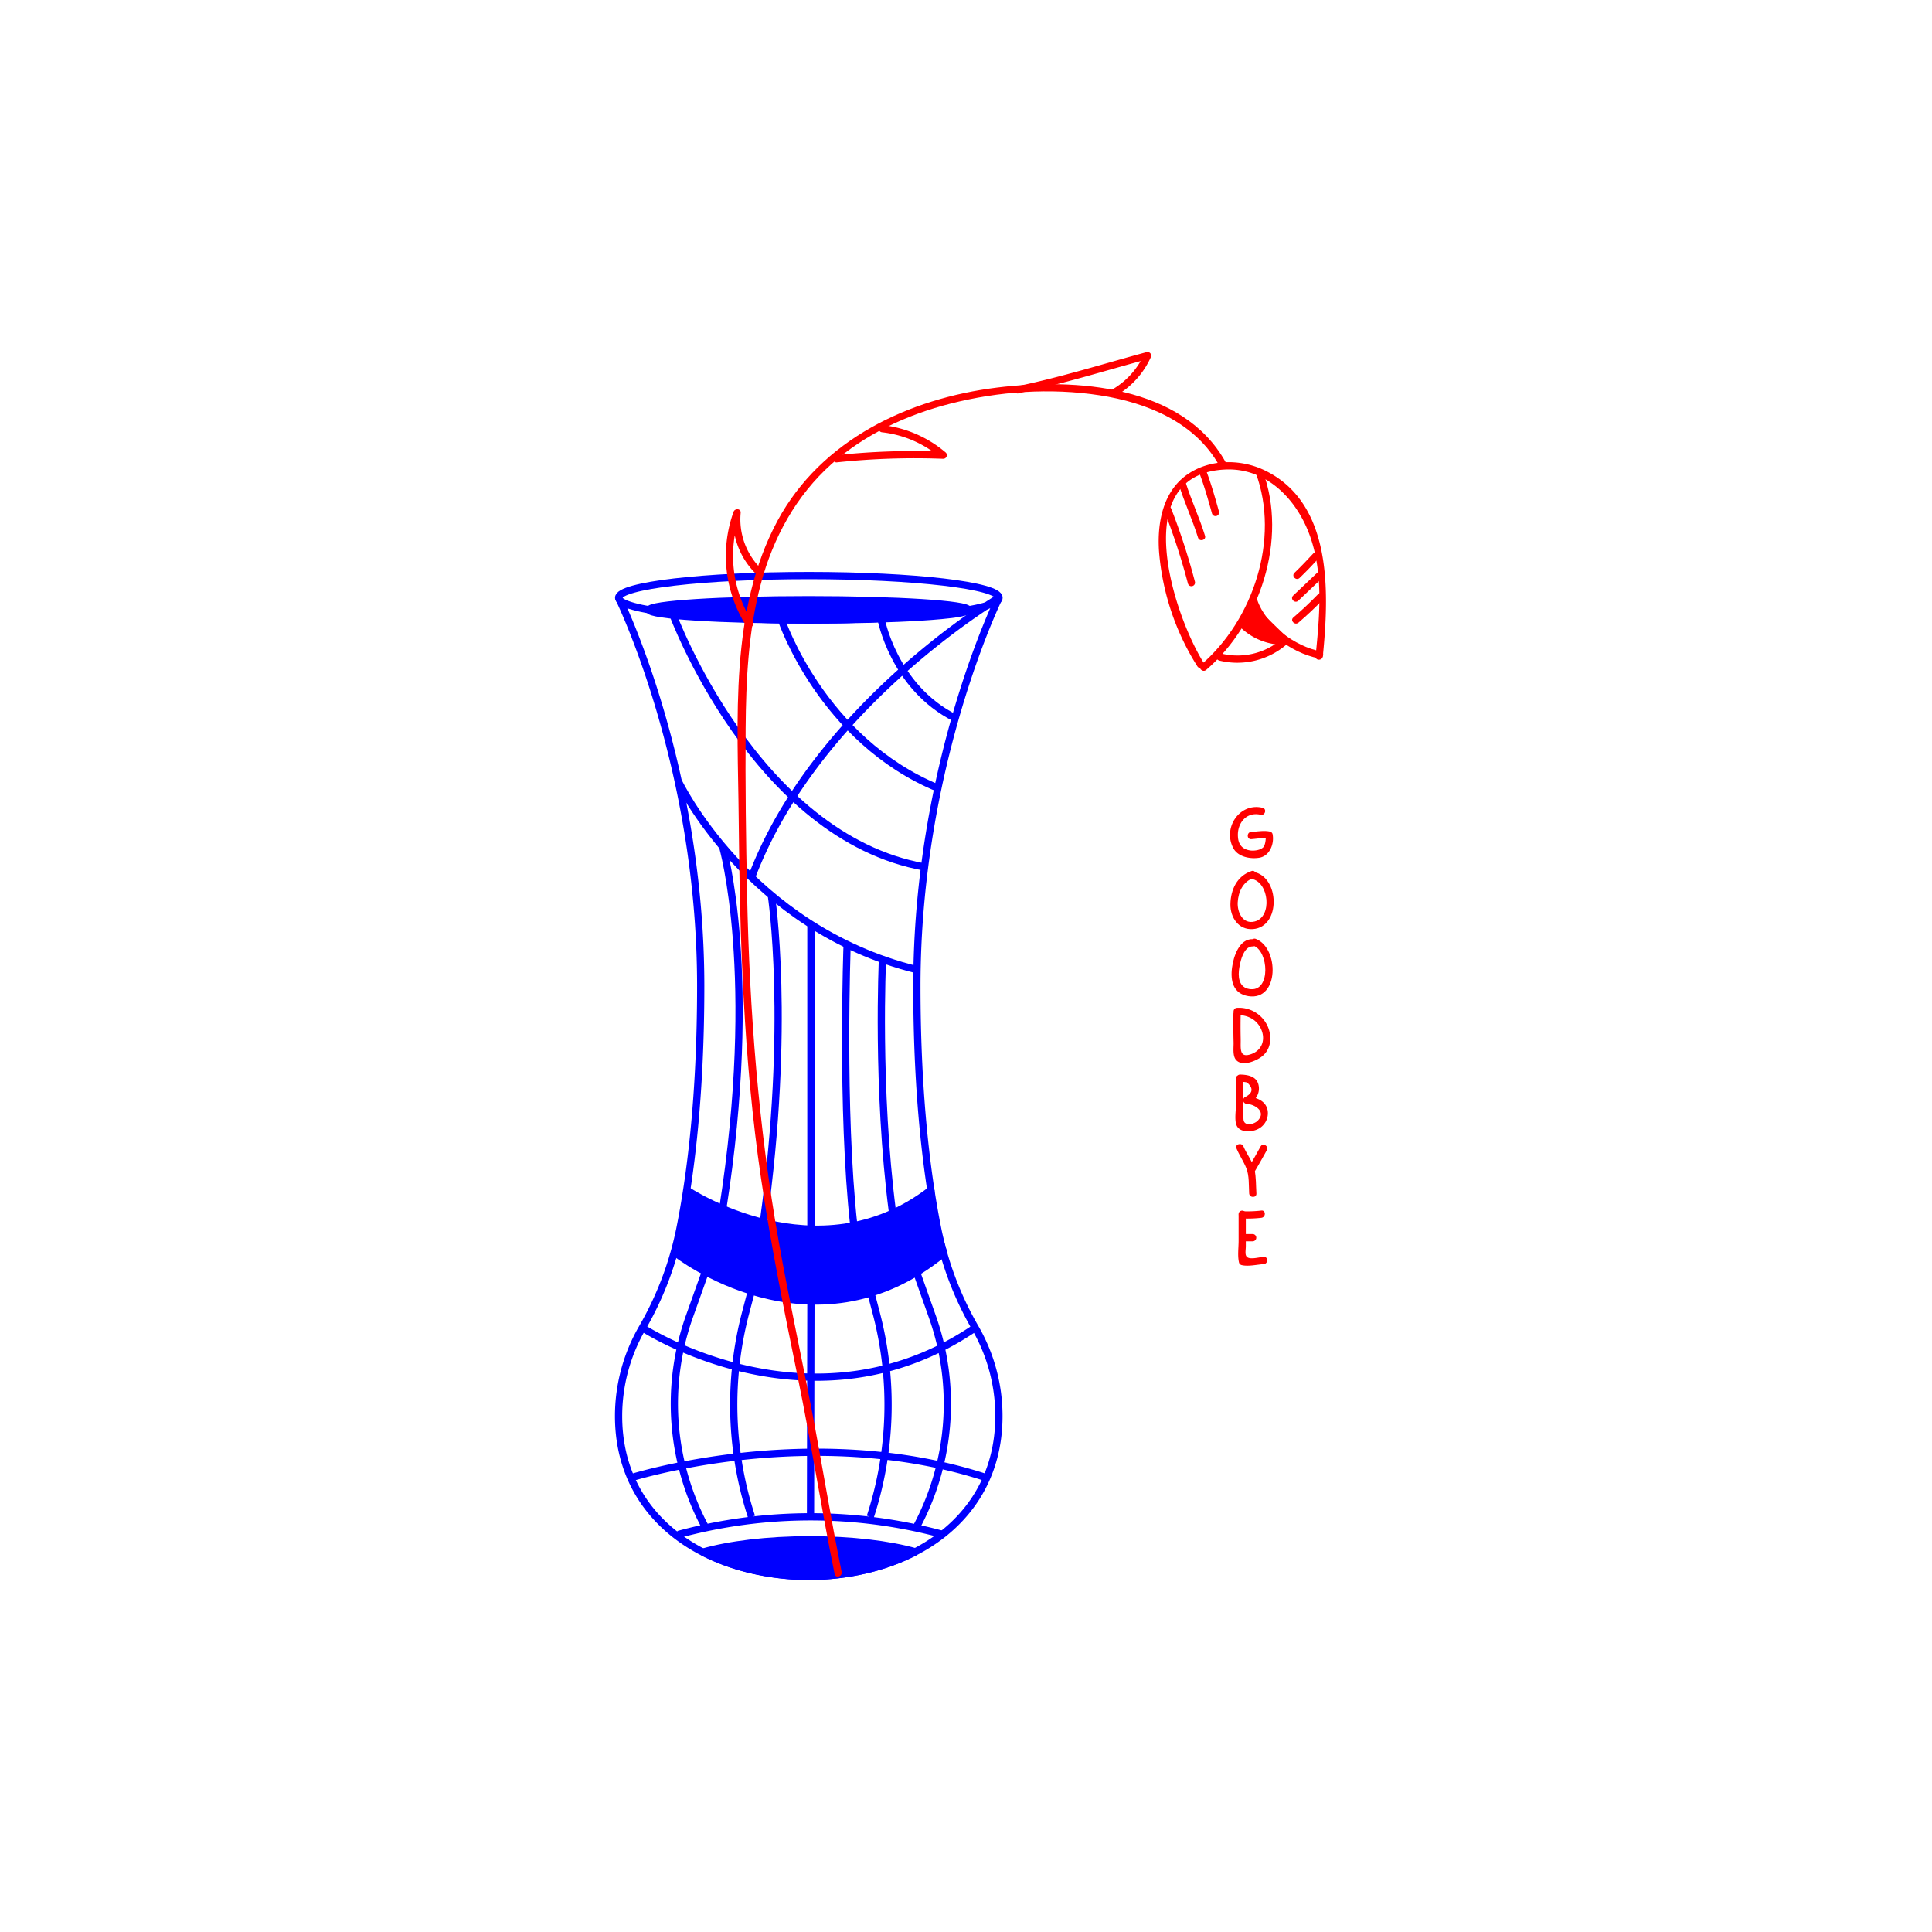 <svg xmlns="http://www.w3.org/2000/svg" viewBox="0 0 800 800"><defs><style>.cls-2,.cls-3{fill:none;stroke:#00f;stroke-linejoin:bevel;stroke-width:3px}.cls-3{fill:#00f}.cls-4{mix-blend-mode:multiply}.cls-5{fill:red}</style></defs><g style="isolation:isolate"><g id="Layer_1" data-name="Layer 1"><path class="cls-2" d="M413.66 247.52s-34 69-34 160.78c0 46.49 4.37 79.54 8.68 100.85a135.66 135.66 0 0 0 15.46 40.64 72.93 72.93 0 0 1 9.83 36.58c0 42.23-35.89 66.46-80.16 66.46h2.83c-44.27 0-80.16-24.23-80.16-66.46a72.93 72.93 0 0 1 9.86-36.58 135.66 135.66 0 0 0 15.46-40.64c4.31-21.31 8.69-54.36 8.69-100.85 0-91.75-34-160.78-34-160.78"/><ellipse class="cls-2" cx="334.92" cy="247.52" rx="78.75" ry="9.2"/><ellipse class="cls-3" cx="334.92" cy="252.52" rx="66.07" ry="4.2"/><path class="cls-2" d="M278.55 254.23s34 92.26 104.32 104.79M323.58 256.62s16.65 49.82 64.81 69.72M364.77 256s5.12 28.48 30.78 41.34M280.8 323.36s28.82 60.86 98.95 78.2"/><path class="cls-3" d="M284.36 492.76s54 36.54 101.11 0v8.12l5.28 18c-54.47 44.67-110.95 0-110.95 0l5-18z"/><path class="cls-2" d="M299.22 350.55s15.34 53 0 150.33M335.78 382.71v126.25M319.39 370.7s8.18 53.41-3.33 135.47M365.41 397.23s-2.52 53.31 4.14 104.65M350.78 391.09s-2.57 68.4 2.77 116.44"/><path class="cls-3" d="M336.33 652.83h-2.83zM335.28 637.58c-17.59 0-33.38 2-44.23 5.1 12.52 6.46 27.6 9.93 43.87 10.12 16.37-.19 31.55-3.71 44.12-10.25-10.84-3.06-26.43-4.97-43.76-4.97z"/><path class="cls-2" d="M336.93 648h-3.51zM280.84 635.4a208.82 208.82 0 0 1 109-.17M291.76 527.48L285.52 545a108 108 0 0 0 6.24 86.77M311.2 534.28l-2.47 9.38a149.65 149.65 0 0 0 2.47 84.42M335.78 538.72l-.16 89.36M379.79 527.48L386 545a108 108 0 0 1-6.24 86.77M360.36 534.28l2.46 9.38a149.65 149.65 0 0 1-2.46 84.42M266 549.79s70.12 46.06 137.83 0M261.25 611.92s74.86-23.8 147.33 0M413.66 247.52s-75.82 44.93-102.46 115.82"/><g class="cls-4"><path class="cls-5" d="M348.53 651c-4.62-22.71-8.24-45.6-12.64-68.35s-9.36-45.62-13.43-68.55c-8.42-47.5-12.08-95.3-13.1-143.49-.48-22.95-.78-45.94-.61-68.9.15-20.1 1.1-40.47 6.31-60 5.06-19 14.55-36.47 29.33-49.62 13.89-12.36 31.18-20.35 49.08-24.93 19.94-5.11 41.55-6.62 61.93-3.46 19.49 3 39.44 11.11 49.47 29.11.94 1.69 3.53.18 2.59-1.51-17.8-31.93-62.36-34.79-94.57-30.81C376.34 165 340.16 182 322 215.54c-20.07 37.14-16.48 82.79-16.12 123.53.44 49.73 2 99.5 9.23 148.77 4.09 27.73 9.65 55.22 15.27 82.67 5.52 27 9.73 54.24 15.22 81.24.38 1.89 3.27 1.09 2.89-.8z"/></g><g class="cls-4"><path class="cls-5" d="M498.38 274.4c-12.58-20.2-31.65-78.66 9.45-80 15.94-.51 28 11.26 33.73 25.27 6.71 16.5 4.9 34.77 3.2 52.06-.18 1.92 2.82 1.91 3 0 2.56-26.15 4.22-63.52-24.29-77.06-9.71-4.61-22.09-4.6-31.22 1.4-10.73 7-13.16 20.43-12.31 32.4a104.41 104.41 0 0 0 15.85 47.42c1 1.64 3.62.14 2.59-1.51z"/></g><g class="cls-4"><path class="cls-5" d="M499.46 277.39c22.32-19.18 33.86-54.13 23.44-82.27-.66-1.79-3.56-1-2.89.8 10.08 27.22-1.09 60.8-22.68 79.35-1.46 1.26.67 3.37 2.13 2.12z"/></g><g class="cls-4"><path class="cls-5" d="M546.82 269.7c-10.49-2-22.73-10.92-26.21-21.26-.61-1.82-3.51-1-2.89.8 3.82 11.35 16.74 21.17 28.3 23.35 1.89.36 2.7-2.53.8-2.89z"/></g><g class="cls-4"><path class="cls-5" d="M504.82 273.51a31.27 31.27 0 0 0 27.75-6.51c1.49-1.23-.65-3.35-2.12-2.12a28.09 28.09 0 0 1-24.83 5.71c-1.88-.45-2.68 2.44-.8 2.89z"/></g><g class="cls-4"><path class="cls-5" d="M532.5 265.53a23.6 23.6 0 0 1-17.7-6.71l4.37-6.3 8.77 8.72z"/><path class="cls-5" d="M532.5 264a22.65 22.65 0 0 1-16.63-6.27l.23 1.82 4.36-6.31-2.35.31c4.4 4.38 8.81 8.75 13.33 13 1.4 1.33 3.53-.79 2.12-2.12-4.52-4.26-8.92-8.63-13.33-13a1.53 1.53 0 0 0-2.36.31l-4.36 6.31a1.5 1.5 0 0 0 .23 1.81A25.82 25.82 0 0 0 532.5 267c1.92 0 1.93-3 0-3z"/></g><g class="cls-4"><path class="cls-5" d="M482.06 211.47a271 271 0 0 1 9.85 30.21 1.5 1.5 0 0 0 2.89-.8 271.67 271.67 0 0 0-9.8-30.21c-.7-1.78-3.6-1-2.9.8z"/></g><g class="cls-4"><path class="cls-5" d="M488.13 200.62c2.3 7.46 5.64 14.55 7.95 22 .57 1.84 3.47 1.06 2.89-.79-2.3-7.46-5.64-14.56-8-22-.57-1.84-3.46-1-2.89.8z"/></g><g class="cls-4"><path class="cls-5" d="M496.55 195.65c2.1 5.55 3.73 11.29 5.32 17a1.5 1.5 0 0 0 2.89-.8c-1.59-5.71-3.22-11.46-5.32-17-.68-1.79-3.58-1-2.89.8z"/></g><g class="cls-4"><path class="cls-5" d="M543.87 229.1c-2.55 2.76-5.15 5.48-7.86 8.09-1.4 1.34.73 3.46 2.12 2.12 2.71-2.61 5.32-5.33 7.86-8.09 1.31-1.42-.8-3.55-2.12-2.12z"/></g><g class="cls-4"><path class="cls-5" d="M545.46 237.14l-10 9.48c-1.4 1.34.72 3.45 2.12 2.13l10-9.49c1.41-1.33-.72-3.45-2.12-2.12z"/></g><g class="cls-4"><path class="cls-5" d="M545.83 246q-4.92 5.09-10.3 9.7c-1.47 1.26.67 3.38 2.12 2.13q5.39-4.62 10.3-9.71c1.35-1.38-.77-3.51-2.12-2.12z"/></g><g class="cls-4"><path class="cls-5" d="M421.7 162.81c18.15-3.71 36-9.36 53.9-14.19l-1.7-2.2a32.46 32.46 0 0 1-13.56 15 1.5 1.5 0 0 0 1.51 2.59 35.11 35.11 0 0 0 14.64-16 1.51 1.51 0 0 0-1.69-2.2c-17.88 4.82-35.75 10.48-53.9 14.19-1.89.38-1.09 3.28.8 2.89z"/></g><g class="cls-4"><path class="cls-5" d="M346.59 191.45a306 306 0 0 1 44-1.47 1.51 1.51 0 0 0 1.06-2.56A48.79 48.79 0 0 0 365.21 176c-1.91-.22-1.89 2.78 0 3a45.19 45.19 0 0 1 24.29 10.55l1.06-2.56a306 306 0 0 0-44 1.47c-1.9.21-1.92 3.21 0 3z"/></g><g class="cls-4"><path class="cls-5" d="M311.6 257.63a51 51 0 0 1-5-44.89l-2.95-.4a31.62 31.62 0 0 0 8.77 24.66c1.33 1.41 3.45-.72 2.12-2.12a28.65 28.65 0 0 1-7.84-22.57c.15-1.79-2.4-1.9-2.94-.4a53.92 53.92 0 0 0 5.24 47.24c1 1.62 3.63.12 2.59-1.52z"/></g><g class="cls-4"><path class="cls-5" d="M522.75 334.48c-9.42-2.23-16.54 8.28-12.07 16.71 1.91 3.6 6.91 4.58 10.65 4 4.42-.65 6.41-5.78 5.62-9.79a1.45 1.45 0 0 0-1.05-1.05c-2.42-.57-5.32 0-7.79.13-1.92.1-1.93 3.1 0 3 2.09-.11 4.94-.72 7-.24l-1.05-1c.21 1-.16 3.72-.9 4.53-1.13 1.25-3.75 1.6-5.34 1.4-3.27-.42-5-2.32-5.21-5.6-.44-5.57 3.39-10.57 9.39-9.2 1.88.45 2.68-2.44.8-2.89z"/></g><g class="cls-4"><path class="cls-5" d="M518.24 360.68c-6 2-8.65 7.69-8.75 13.73-.09 5.41 3.31 10.74 9.31 10.31 11.72-.84 11.12-21.73.28-23.68-1.89-.33-2.7 2.56-.8 2.9 7.25 1.3 8.64 15.76 1.29 17.62-5 1.28-7.27-3.82-7.06-7.88.23-4.34 2.16-8.65 6.53-10.11 1.82-.61 1-3.51-.8-2.89z"/></g><g class="cls-4"><path class="cls-5" d="M518.76 388.88c-5.64-.2-8 7.26-8.59 11.72-.77 5.55.5 10.91 6.77 11.88 12.86 2 12.75-20 3.07-23.7-1.81-.7-2.59 2.2-.8 2.89 6 2.32 7 18.37-1.12 17.94-4.47-.23-5.45-3.92-5.09-7.63.29-2.86 1.7-10.24 5.76-10.1 1.93.07 1.93-2.93 0-3z"/></g><g class="cls-4"><path class="cls-5" d="M510.73 419.66q-.09 6 .07 12c.06 2.06-.48 5.46 1 7.19 2.54 3 8.48.42 10.83-1.47 3.66-2.93 4.11-7.89 2.44-12.06a13 13 0 0 0-12.84-8c-1.92.06-1.93 3.06 0 3 4.09-.14 7.87 1.64 9.76 5.39 2.17 4.3.88 9-3.81 10.74-5.25 1.92-4.35-2.51-4.44-6.3-.08-3.49-.08-7 0-10.49a1.5 1.5 0 0 0-3 0z"/></g><g class="cls-4"><path class="cls-5" d="M511.71 446.59l.1 10.57c0 2.43-.74 6.67.26 8.89 1.33 2.95 5.93 2.74 8.43 1.65a7.32 7.32 0 0 0 4.41-7.87c-.74-4.2-4.95-5.56-8.67-5.81l.39 3a6.58 6.58 0 0 0 4.54-7.58c-.71-3.75-4.42-4.44-7.68-4.49a1.5 1.5 0 0 0 0 3 12.39 12.39 0 0 1 2.85.25q4 3.5-.5 5.92a1.51 1.51 0 0 0 .4 2.95c3.42.23 8.24 3.24 4.53 7-1 1-3.3 1.85-4.6 1.28-1.5-.66-1.24-1.86-1.32-3.59-.25-5-.09-10.09-.14-15.11a1.5 1.5 0 0 0-3 0z"/></g><g class="cls-4"><path class="cls-5" d="M512 475.52c1.17 2.81 2.93 5.36 4.06 8.16 1.26 3.11 1 7.14 1.19 10.49.13 1.92 3.14 1.93 3 0-.21-3.21-.09-6.67-.77-9.81-.74-3.4-3.26-6.43-4.59-9.64-.72-1.76-3.63-1-2.89.8z"/></g><g class="cls-4"><path class="cls-5" d="M519.68 484.87q2.51-4.28 4.88-8.61c.93-1.69-1.66-3.21-2.59-1.51q-2.38 4.33-4.88 8.61a1.5 1.5 0 0 0 2.59 1.51z"/></g><g class="cls-4"><path class="cls-5" d="M512.88 502.79v11c0 2.86-.49 6.19.17 9a1.49 1.49 0 0 0 1.05 1.05c2.75.68 6.35-.21 9.17-.4 1.91-.14 1.93-3.14 0-3-1.76.12-4.56.94-6.21.43-1.9-.58-1.19-2.89-1.19-4.86v-13.22a1.5 1.5 0 0 0-3 0z"/></g><g class="cls-4"><path class="cls-5" d="M514.38 504.54a50 50 0 0 0 7.93-.28c1.89-.22 1.91-3.22 0-3a50 50 0 0 1-7.93.28c-1.93-.08-1.93 2.92 0 3z"/></g><g class="cls-4"><path class="cls-5" d="M515.1 514h3.6a1.5 1.5 0 0 0 0-3h-3.6a1.5 1.5 0 0 0 0 3z"/></g></g></g></svg>